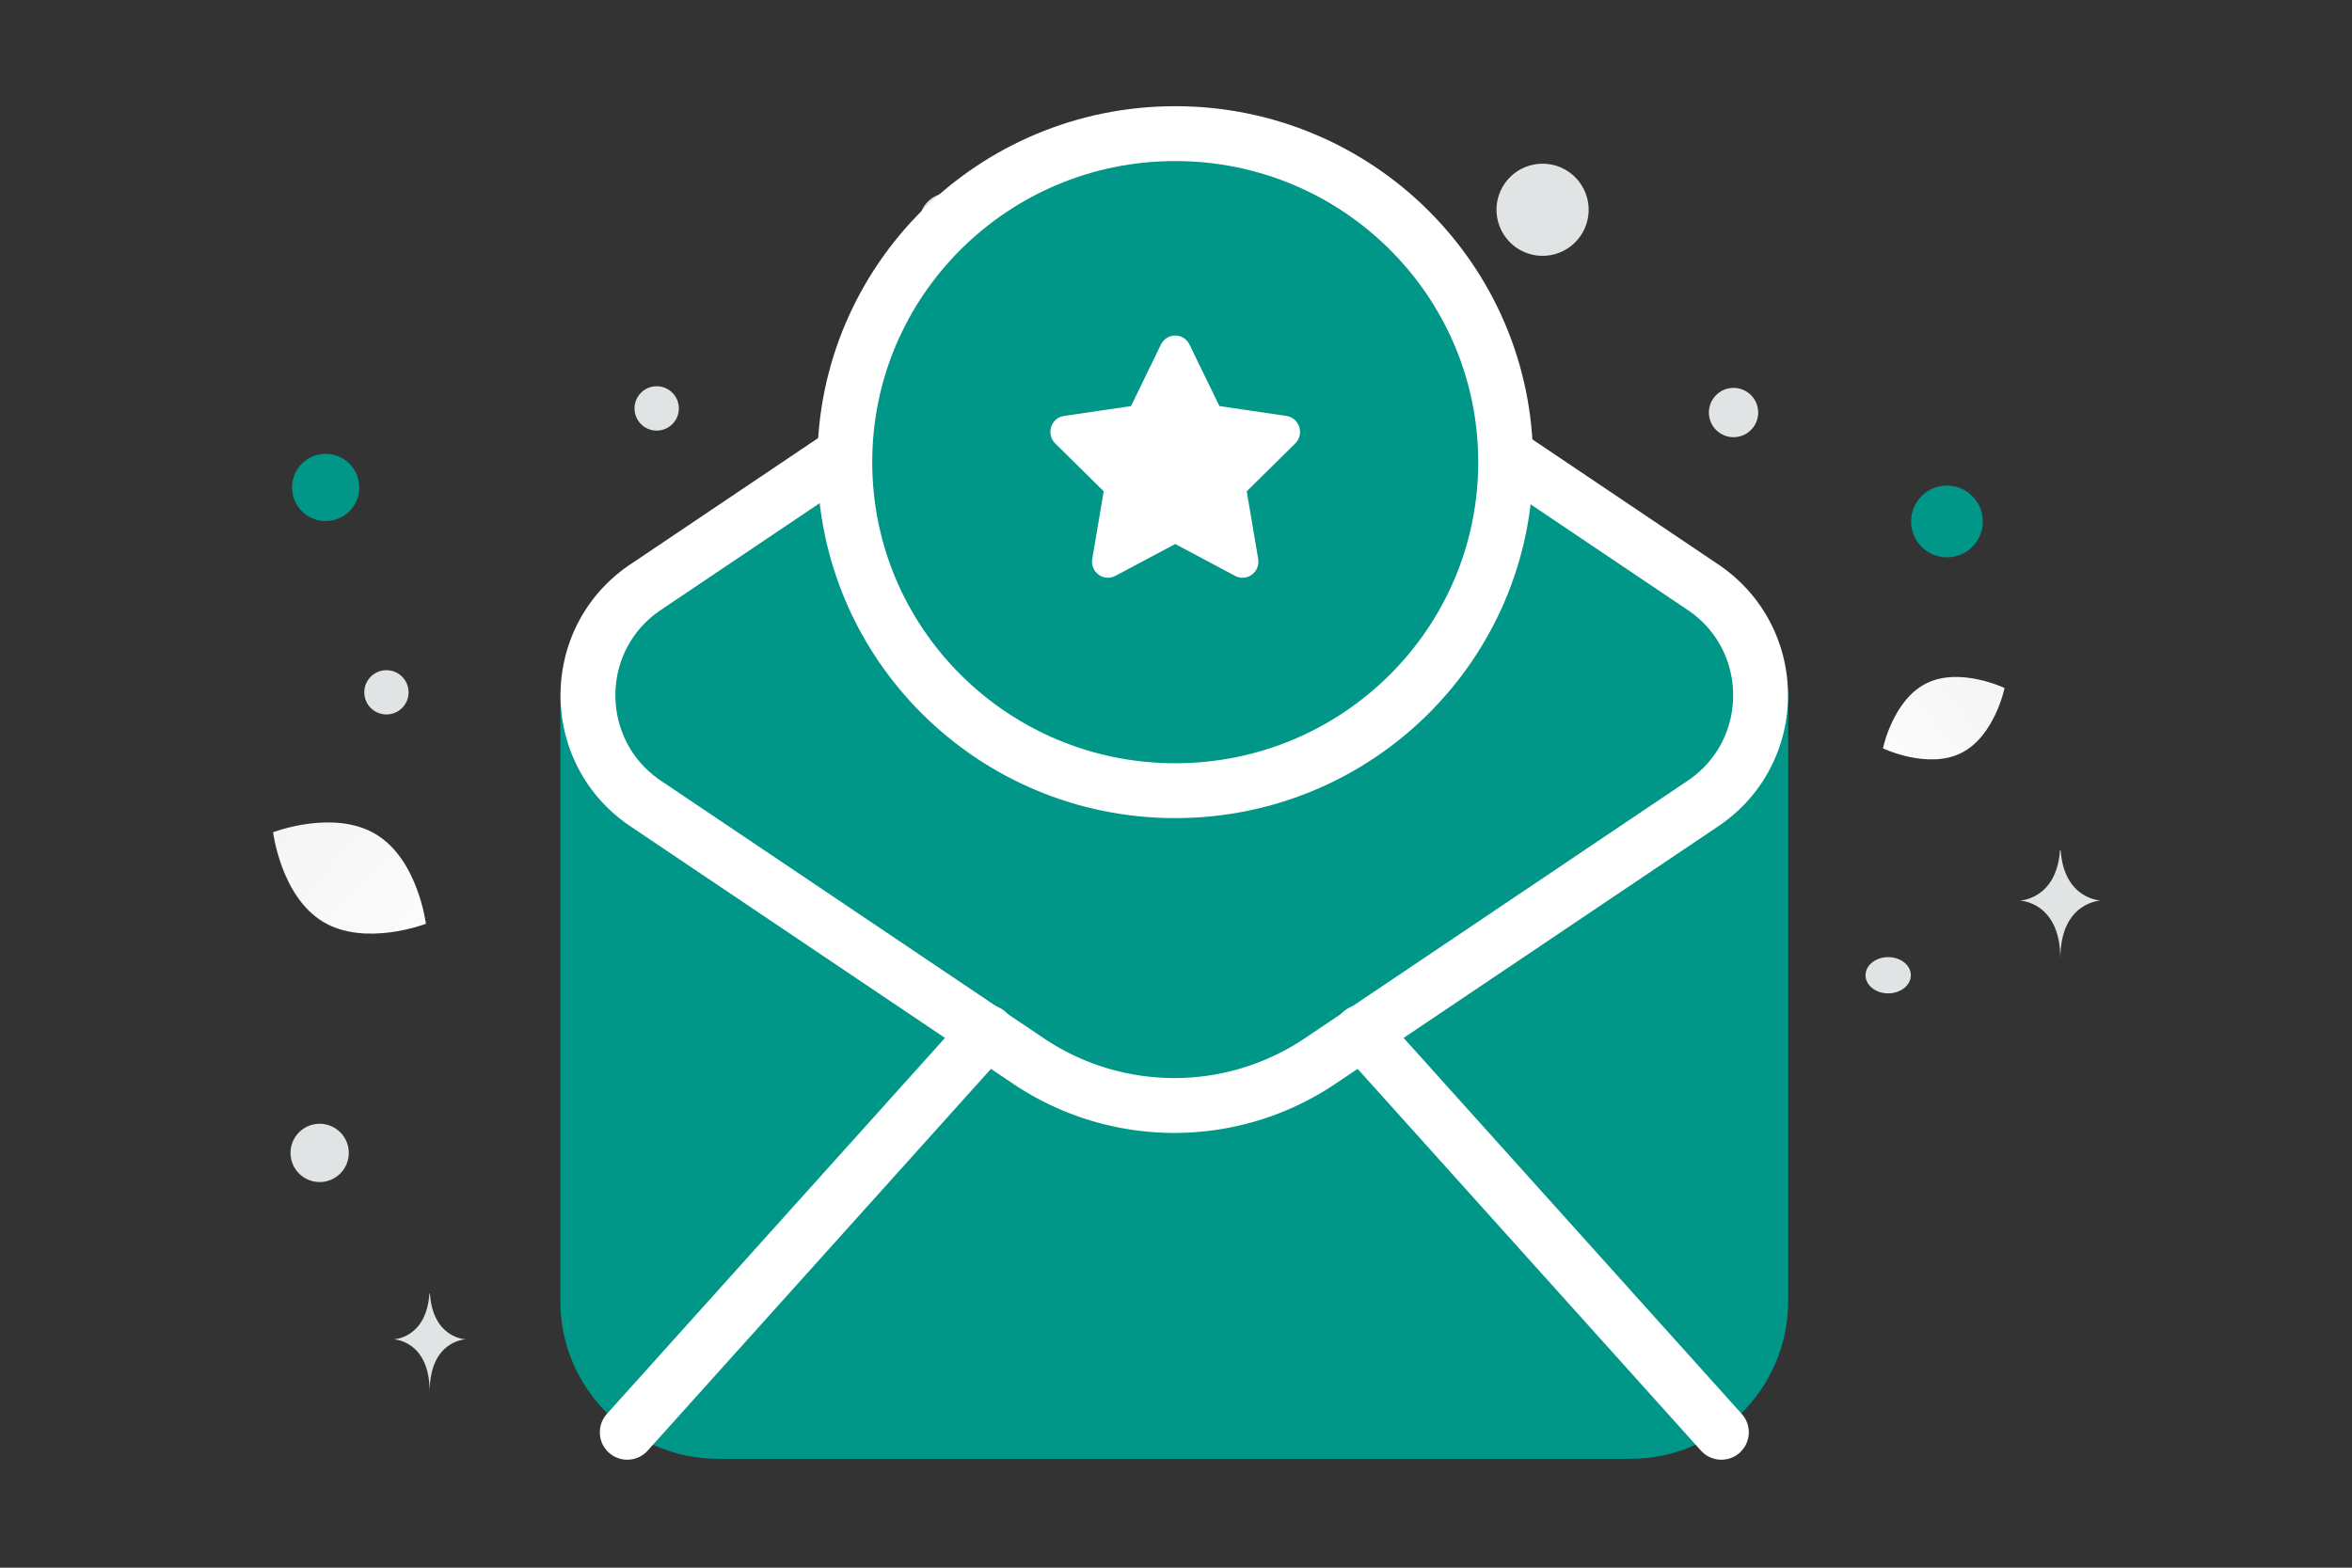 <svg width="900" height="600" viewBox="0 0 900 600" fill="none" xmlns="http://www.w3.org/2000/svg"><rect x="0" y="0" width="900" height="600" fill="#333333" stroke="none"/><path fill="transparent" d="M0 0h900v600H0z"/><path d="M750.415 288.225c-12.846 6.372-29.895-1.822-29.895-1.822s3.789-18.521 16.642-24.884c12.845-6.372 29.888 1.812 29.888 1.812s-3.789 18.521-16.635 24.894z" fill="url(#a)"/><path d="M123.67 352.828c16.142 9.675 39.301.731 39.301.731s-3.028-24.626-19.18-34.29c-16.143-9.674-39.292-.742-39.292-.742s3.028 24.626 19.171 34.301z" fill="url(#b)"/><circle cx="745.009" cy="199.582" r="13.725" transform="rotate(180 745.009 199.582)" fill="#009688"/><circle r="12.867" transform="matrix(-1 0 0 1 124.619 186.57)" fill="#009688"/><circle r="6.005" transform="matrix(-1 0 0 1 627.3 253.48)" fill="#009688"/><circle r="7.72" transform="matrix(-1 0 0 1 661.954 521.417)" fill="#E1E4E5"/><circle r="11.152" transform="matrix(-1 0 0 1 122.317 441.253)" fill="#E1E4E5"/><circle r="8.487" transform="matrix(-1 0 0 1 251.28 156.318)" fill="#E1E4E5"/><circle r="9.436" transform="matrix(-1 0 0 1 663.343 157.892)" fill="#E1E4E5"/><circle r="8.473" transform="scale(1 -1) rotate(-75 -98.726 -228.84)" fill="#E1E4E5"/><circle r="11.273" transform="matrix(-1 0 0 1 363.037 85.115)" fill="#E1E4E5"/><ellipse rx="8.671" ry="6.937" transform="matrix(-1 0 0 1 722.518 373.255)" fill="#E1E4E5"/><circle r="17.635" transform="scale(1 -1) rotate(-75 242.821 -424.771)" fill="#E1E4E5"/><path d="M788.276 325.346h.226C789.846 344.378 804 344.671 804 344.671s-15.608.305-15.608 22.296c0-21.991-15.608-22.296-15.608-22.296s14.148-.293 15.492-19.325zM164.313 495.112h.201c1.192 17.225 13.751 17.49 13.751 17.49s-13.849.276-13.849 20.18c0-19.904-13.849-20.18-13.849-20.18s12.554-.265 13.746-17.49z" fill="#E1E4E5"/><path fill-rule="evenodd" clip-rule="evenodd" d="M224.921 266.118v231.837c0 27.555 22.318 49.874 49.873 49.874h349.09c27.555 0 49.874-22.319 49.874-49.874V266.118" fill="#009688"/><path d="M224.921 266.118v231.837c0 27.555 22.318 49.874 49.873 49.874h349.09c27.555 0 49.874-22.319 49.874-49.874V266.118" stroke="#009688" stroke-width="21" stroke-linecap="round" stroke-linejoin="round"/><path fill-rule="evenodd" clip-rule="evenodd" d="m247.017 224.746 174.408-117.327a50.045 50.045 0 0 1 55.833 0l174.408 117.327c29.375 19.775 29.375 62.991 0 82.765l-146.479 98.551c-33.764 22.717-77.902 22.717-111.667 0l-146.478-98.551c-29.401-19.774-29.401-63.015-.025-82.765z" fill="#009688" stroke="#fff" stroke-width="21" stroke-linecap="round" stroke-linejoin="round"/><path d="M377.702 395.045 240.023 548.178m418.657 0L521.001 395.045" stroke="#fff" stroke-width="21" stroke-linecap="round" stroke-linejoin="round"/><ellipse cx="449.703" cy="176.881" rx="126.44" ry="125.738" fill="#009688" stroke="#fff" stroke-width="21" stroke-linecap="round" stroke-linejoin="round"/><path fill-rule="evenodd" clip-rule="evenodd" d="m449.691 208.198 22.932 12.216c4.458 2.376 9.682-1.461 8.825-6.502l-4.378-25.881 18.553-18.312c3.613-3.57 1.624-9.793-3.372-10.524l-25.63-3.778-11.465-23.562c-2.23-4.59-8.677-4.59-10.918 0l-11.454 23.562-25.629 3.778c-4.996.731-6.985 6.954-3.373 10.524l18.554 18.312-4.379 25.881c-.857 5.041 4.367 8.878 8.826 6.502l22.931-12.216h-.023z" fill="#fff"/><defs><linearGradient id="a" x1="701.086" y1="308.101" x2="807.038" y2="224.293" gradientUnits="userSpaceOnUse"><stop stop-color="#fff"/><stop offset="1" stop-color="#EEE"/></linearGradient><linearGradient id="b" x1="186.136" y1="383.971" x2="56.249" y2="263.288" gradientUnits="userSpaceOnUse"><stop stop-color="#fff"/><stop offset="1" stop-color="#EEE"/></linearGradient></defs></svg>